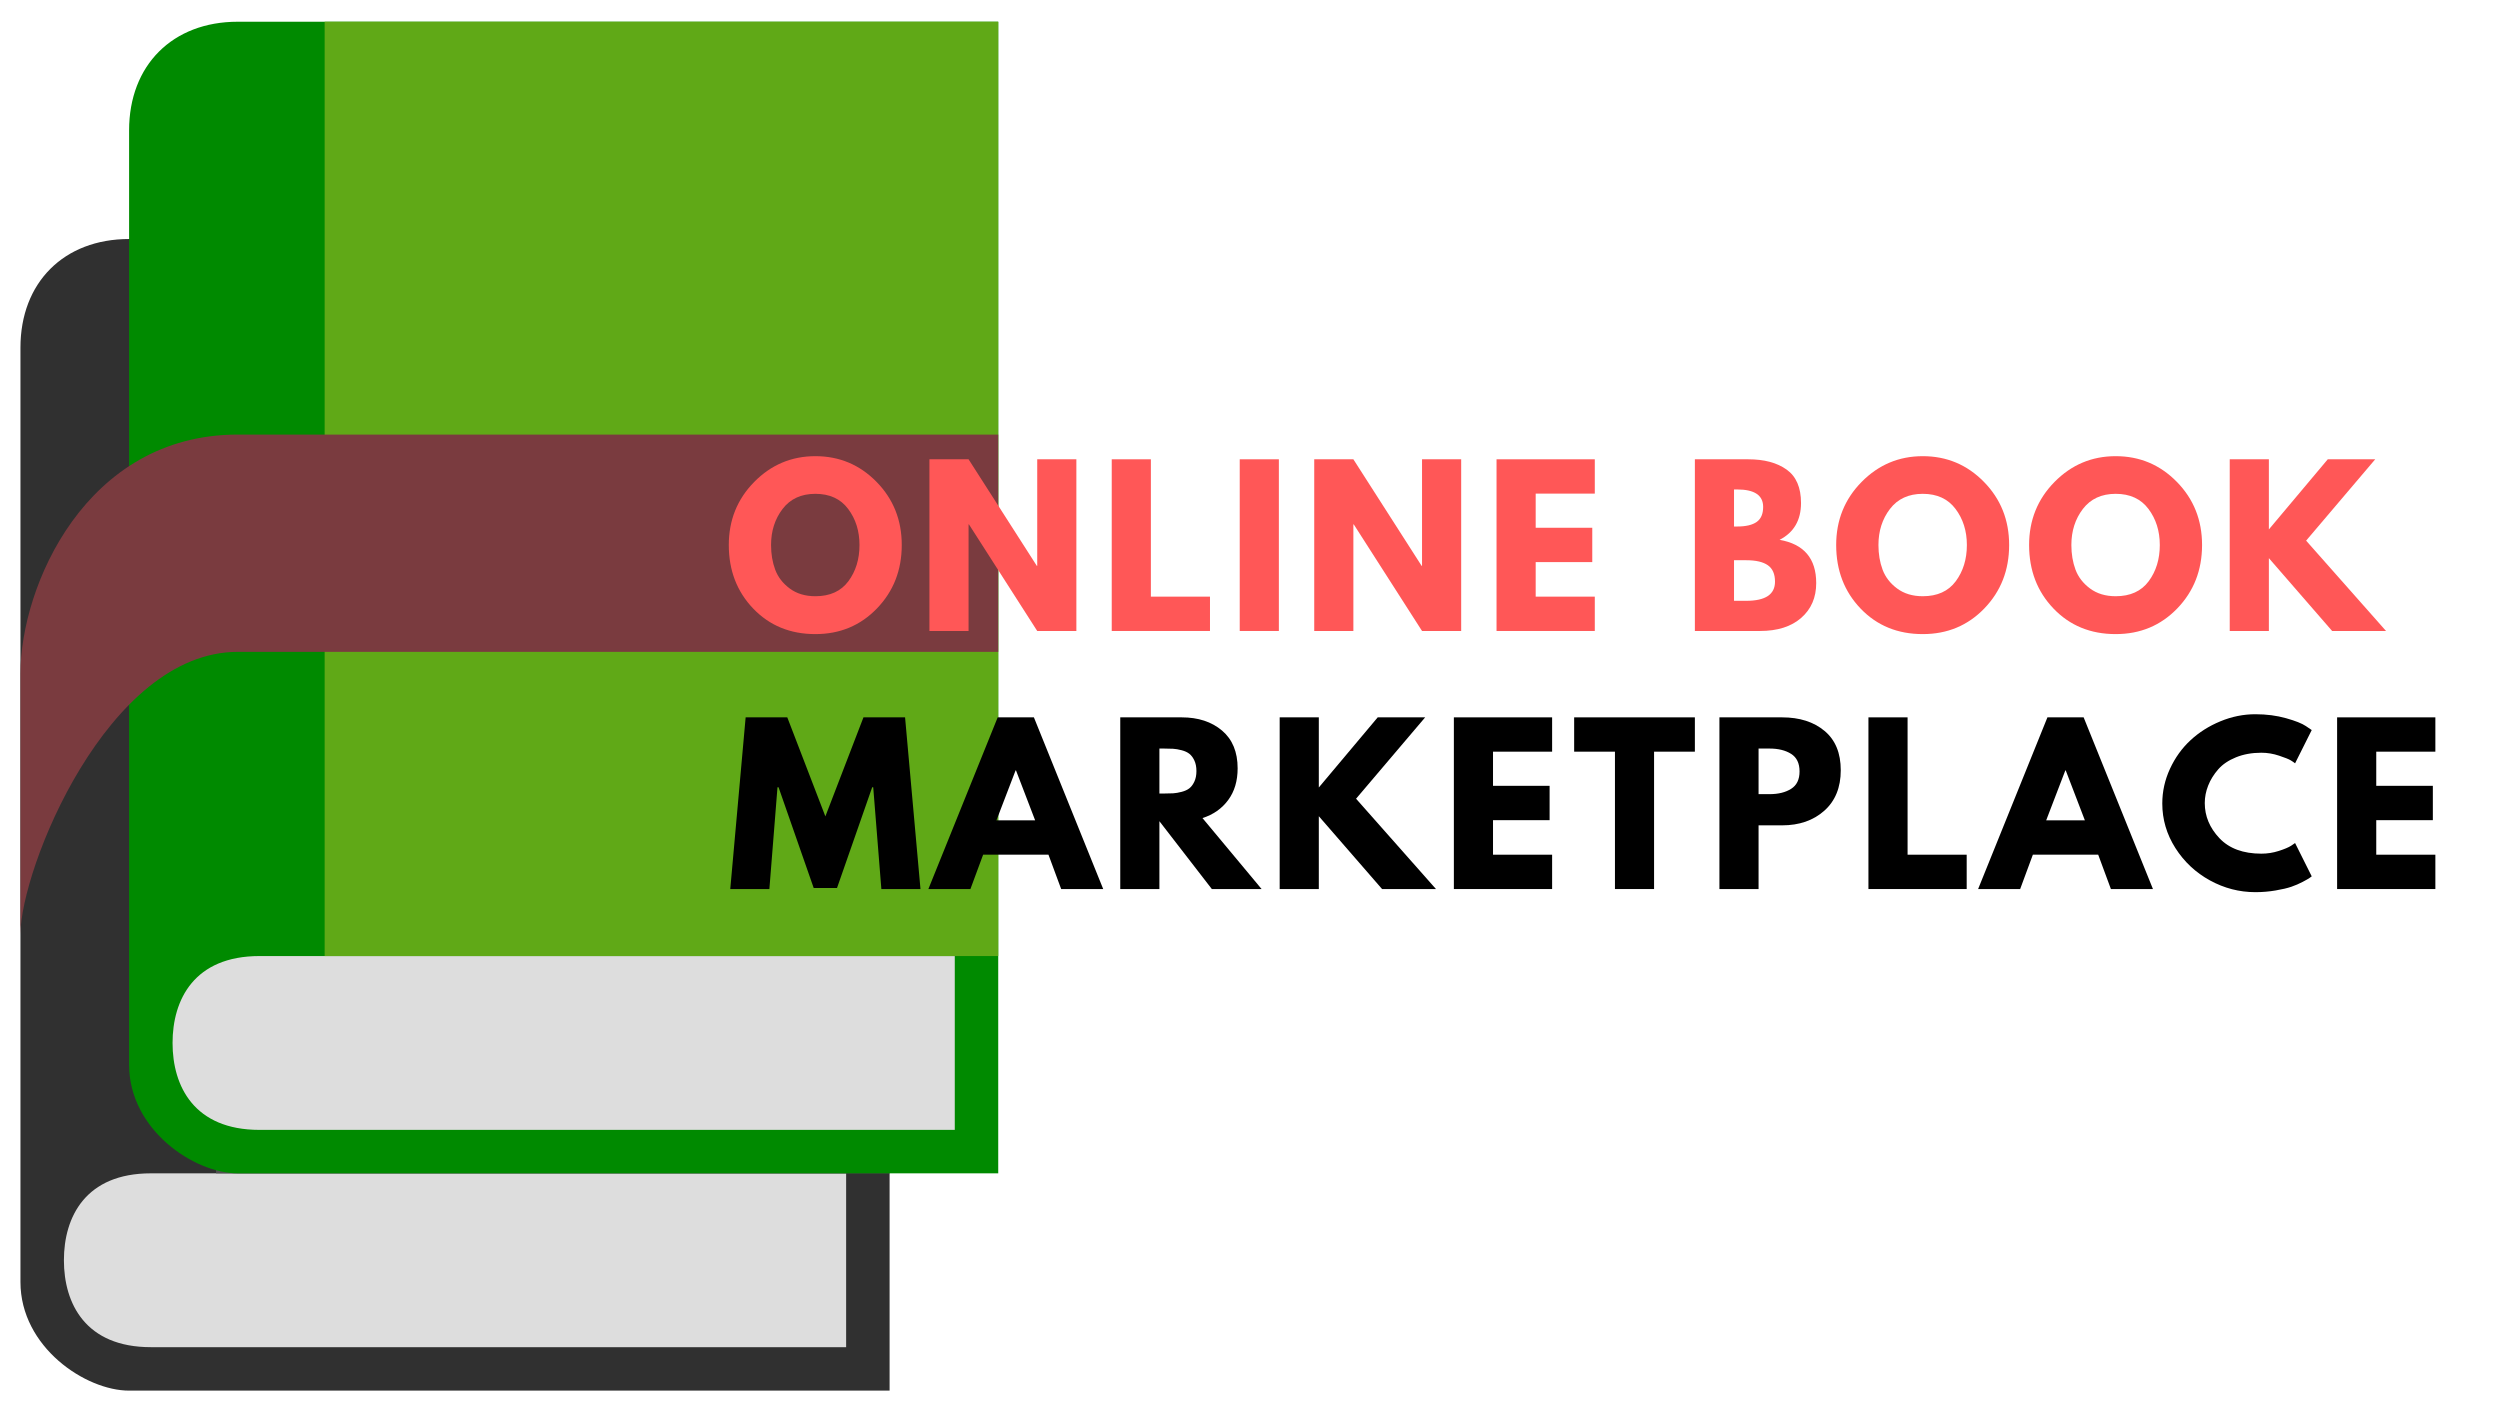 <svg xmlns="http://www.w3.org/2000/svg" xmlns:xlink="http://www.w3.org/1999/xlink" width="1920" zoomAndPan="magnify" viewBox="0 0 1440 810" height="1080" preserveAspectRatio="xMidYMid meet" version="1.0"><defs><g/></defs><path fill="#303030" d="M 11.781 200.25 L 11.781 738.422 C 11.781 775.969 49.328 801 74.359 801 L 512.406 801 L 512.406 137.672 L 74.359 137.672 C 36.812 137.672 11.781 162.703 11.781 200.25 Z M 11.781 200.25 " fill-opacity="1" fill-rule="nonzero"/><path fill="#dddddd" d="M 36.812 725.906 C 36.812 750.938 49.328 775.969 86.875 775.969 L 487.375 775.969 L 487.375 675.844 L 86.875 675.844 C 49.328 675.844 36.812 700.875 36.812 725.906 Z M 36.812 725.906 " fill-opacity="1" fill-rule="nonzero"/><path fill="#505050" d="M 124.422 675.844 L 512.406 675.844 L 512.406 137.672 L 124.422 137.672 Z M 124.422 675.844 " fill-opacity="1" fill-rule="nonzero"/><path fill="#008a00" d="M 74.359 75.094 L 74.359 613.266 C 74.359 650.812 111.906 675.844 136.938 675.844 L 574.984 675.844 L 574.984 12.516 L 136.938 12.516 C 99.391 12.516 74.359 37.547 74.359 75.094 Z M 74.359 75.094 " fill-opacity="1" fill-rule="nonzero"/><path fill="#dddddd" d="M 99.391 600.75 C 99.391 625.781 111.906 650.812 149.453 650.812 L 549.953 650.812 L 549.953 550.688 L 149.453 550.688 C 111.906 550.688 99.391 575.719 99.391 600.75 Z M 99.391 600.75 " fill-opacity="1" fill-rule="nonzero"/><path fill="#60a917" d="M 187 550.688 L 574.984 550.688 L 574.984 12.516 L 187 12.516 Z M 187 550.688 " fill-opacity="1" fill-rule="nonzero"/><path fill="#7a3b3f" d="M 11.781 538.172 C 11.781 500.625 61.844 375.469 136.938 375.469 L 574.984 375.469 L 574.984 250.312 L 136.938 250.312 C 49.328 250.312 11.781 337.922 11.781 387.984 Z M 11.781 538.172 " fill-opacity="1" fill-rule="nonzero"/><g fill="#ff5757" fill-opacity="1"><g transform="translate(417.036, 363.443)"><g><path d="M 2.75 -49.516 C 2.75 -63.816 7.625 -75.922 17.375 -85.828 C 27.125 -95.734 38.875 -100.688 52.625 -100.688 C 66.445 -100.688 78.191 -95.75 87.859 -85.875 C 97.535 -76.008 102.375 -63.891 102.375 -49.516 C 102.375 -35.047 97.617 -22.875 88.109 -13 C 78.598 -3.133 66.77 1.797 52.625 1.797 C 38.156 1.797 26.223 -3.098 16.828 -12.891 C 7.441 -22.68 2.75 -34.891 2.75 -49.516 Z M 27.094 -49.516 C 27.094 -44.316 27.891 -39.578 29.484 -35.297 C 31.086 -31.023 33.883 -27.41 37.875 -24.453 C 41.875 -21.492 46.789 -20.016 52.625 -20.016 C 61.02 -20.016 67.352 -22.891 71.625 -28.641 C 75.895 -34.398 78.031 -41.359 78.031 -49.516 C 78.031 -57.578 75.852 -64.504 71.5 -70.297 C 67.145 -76.098 60.852 -79 52.625 -79 C 44.469 -79 38.172 -76.098 33.734 -70.297 C 29.305 -64.504 27.094 -57.578 27.094 -49.516 Z M 27.094 -49.516 "/></g></g></g><g fill="#ff5757" fill-opacity="1"><g transform="translate(528.16, 363.443)"><g><path d="M 29.734 -61.375 L 29.734 0 L 7.188 0 L 7.188 -98.891 L 29.734 -98.891 L 69.047 -37.516 L 69.281 -37.516 L 69.281 -98.891 L 91.828 -98.891 L 91.828 0 L 69.281 0 L 29.969 -61.375 Z M 29.734 -61.375 "/></g></g></g><g fill="#ff5757" fill-opacity="1"><g transform="translate(633.171, 363.443)"><g><path d="M 29.734 -98.891 L 29.734 -19.781 L 63.781 -19.781 L 63.781 0 L 7.188 0 L 7.188 -98.891 Z M 29.734 -98.891 "/></g></g></g><g fill="#ff5757" fill-opacity="1"><g transform="translate(706.894, 363.443)"><g><path d="M 29.734 -98.891 L 29.734 0 L 7.188 0 L 7.188 -98.891 Z M 29.734 -98.891 "/></g></g></g><g fill="#ff5757" fill-opacity="1"><g transform="translate(749.809, 363.443)"><g><path d="M 29.734 -61.375 L 29.734 0 L 7.188 0 L 7.188 -98.891 L 29.734 -98.891 L 69.047 -37.516 L 69.281 -37.516 L 69.281 -98.891 L 91.828 -98.891 L 91.828 0 L 69.281 0 L 29.969 -61.375 Z M 29.734 -61.375 "/></g></g></g><g fill="#ff5757" fill-opacity="1"><g transform="translate(854.819, 363.443)"><g><path d="M 63.781 -98.891 L 63.781 -79.125 L 29.734 -79.125 L 29.734 -59.453 L 62.328 -59.453 L 62.328 -39.672 L 29.734 -39.672 L 29.734 -19.781 L 63.781 -19.781 L 63.781 0 L 7.188 0 L 7.188 -98.891 Z M 63.781 -98.891 "/></g></g></g><g fill="#ff5757" fill-opacity="1"><g transform="translate(930.34, 363.443)"><g/></g></g><g fill="#ff5757" fill-opacity="1"><g transform="translate(969.06, 363.443)"><g><path d="M 7.188 -98.891 L 37.875 -98.891 C 47.145 -98.891 54.535 -96.91 60.047 -92.953 C 65.566 -89.004 68.328 -82.594 68.328 -73.719 C 68.328 -63.812 64.211 -56.738 55.984 -52.5 C 70.047 -50.031 77.078 -41.723 77.078 -27.578 C 77.078 -19.266 74.195 -12.586 68.438 -7.547 C 62.688 -2.516 54.781 0 44.719 0 L 7.188 0 Z M 29.734 -60.172 L 31.531 -60.172 C 36.562 -60.172 40.316 -61.051 42.797 -62.812 C 45.273 -64.57 46.516 -67.453 46.516 -71.453 C 46.516 -78.16 41.52 -81.516 31.531 -81.516 L 29.734 -81.516 Z M 29.734 -17.375 L 36.797 -17.375 C 47.828 -17.375 53.344 -21.051 53.344 -28.406 C 53.344 -32.801 51.961 -35.957 49.203 -37.875 C 46.453 -39.789 42.316 -40.75 36.797 -40.75 L 29.734 -40.75 Z M 29.734 -17.375 "/></g></g></g><g fill="#ff5757" fill-opacity="1"><g transform="translate(1054.89, 363.443)"><g><path d="M 2.75 -49.516 C 2.75 -63.816 7.625 -75.922 17.375 -85.828 C 27.125 -95.734 38.875 -100.688 52.625 -100.688 C 66.445 -100.688 78.191 -95.75 87.859 -85.875 C 97.535 -76.008 102.375 -63.891 102.375 -49.516 C 102.375 -35.047 97.617 -22.875 88.109 -13 C 78.598 -3.133 66.77 1.797 52.625 1.797 C 38.156 1.797 26.223 -3.098 16.828 -12.891 C 7.441 -22.68 2.75 -34.891 2.75 -49.516 Z M 27.094 -49.516 C 27.094 -44.316 27.891 -39.578 29.484 -35.297 C 31.086 -31.023 33.883 -27.41 37.875 -24.453 C 41.875 -21.492 46.789 -20.016 52.625 -20.016 C 61.02 -20.016 67.352 -22.891 71.625 -28.641 C 75.895 -34.398 78.031 -41.359 78.031 -49.516 C 78.031 -57.578 75.852 -64.504 71.5 -70.297 C 67.145 -76.098 60.852 -79 52.625 -79 C 44.469 -79 38.172 -76.098 33.734 -70.297 C 29.305 -64.504 27.094 -57.578 27.094 -49.516 Z M 27.094 -49.516 "/></g></g></g><g fill="#ff5757" fill-opacity="1"><g transform="translate(1166.014, 363.443)"><g><path d="M 2.75 -49.516 C 2.75 -63.816 7.625 -75.922 17.375 -85.828 C 27.125 -95.734 38.875 -100.688 52.625 -100.688 C 66.445 -100.688 78.191 -95.75 87.859 -85.875 C 97.535 -76.008 102.375 -63.891 102.375 -49.516 C 102.375 -35.047 97.617 -22.875 88.109 -13 C 78.598 -3.133 66.77 1.797 52.625 1.797 C 38.156 1.797 26.223 -3.098 16.828 -12.891 C 7.441 -22.68 2.75 -34.891 2.75 -49.516 Z M 27.094 -49.516 C 27.094 -44.316 27.891 -39.578 29.484 -35.297 C 31.086 -31.023 33.883 -27.41 37.875 -24.453 C 41.875 -21.492 46.789 -20.016 52.625 -20.016 C 61.02 -20.016 67.352 -22.891 71.625 -28.641 C 75.895 -34.398 78.031 -41.359 78.031 -49.516 C 78.031 -57.578 75.852 -64.504 71.5 -70.297 C 67.145 -76.098 60.852 -79 52.625 -79 C 44.469 -79 38.172 -76.098 33.734 -70.297 C 29.305 -64.504 27.094 -57.578 27.094 -49.516 Z M 27.094 -49.516 "/></g></g></g><g fill="#ff5757" fill-opacity="1"><g transform="translate(1277.138, 363.443)"><g><path d="M 97.219 0 L 66.172 0 L 29.734 -41.953 L 29.734 0 L 7.188 0 L 7.188 -98.891 L 29.734 -98.891 L 29.734 -58.5 L 63.656 -98.891 L 90.984 -98.891 L 51.188 -52.031 Z M 97.219 0 "/></g></g></g><g fill="#000000" fill-opacity="1"><g transform="translate(1377.458, 363.443)"><g/></g></g><g fill="#000000" fill-opacity="1"><g transform="translate(418.71, 512.088)"><g><path d="M 88.953 0 L 84.266 -58.625 L 83.672 -58.625 L 63.406 -0.594 L 49.984 -0.594 L 29.734 -58.625 L 29.125 -58.625 L 24.453 0 L 1.922 0 L 10.781 -98.891 L 34.766 -98.891 L 56.703 -41.844 L 78.641 -98.891 L 102.609 -98.891 L 111.484 0 Z M 88.953 0 "/></g></g></g><g fill="#000000" fill-opacity="1"><g transform="translate(538.105, 512.088)"><g><path d="M 57.422 -98.891 L 97.344 0 L 73.125 0 L 65.812 -19.781 L 28.172 -19.781 L 20.859 0 L -3.359 0 L 36.562 -98.891 Z M 58.141 -39.562 L 47.109 -68.328 L 46.875 -68.328 L 35.844 -39.562 Z M 58.141 -39.562 "/></g></g></g><g fill="#000000" fill-opacity="1"><g transform="translate(638.081, 512.088)"><g><path d="M 7.188 -98.891 L 42.562 -98.891 C 52.07 -98.891 59.82 -96.352 65.812 -91.281 C 71.801 -86.207 74.797 -78.957 74.797 -69.531 C 74.797 -62.258 72.977 -56.164 69.344 -51.25 C 65.707 -46.332 60.773 -42.875 54.547 -40.875 L 88.594 0 L 59.938 0 L 29.734 -39.078 L 29.734 0 L 7.188 0 Z M 29.734 -55.016 L 32.359 -55.016 C 34.441 -55.016 36.203 -55.055 37.641 -55.141 C 39.078 -55.223 40.711 -55.504 42.547 -55.984 C 44.391 -56.461 45.867 -57.141 46.984 -58.016 C 48.109 -58.898 49.066 -60.18 49.859 -61.859 C 50.66 -63.535 51.062 -65.57 51.062 -67.969 C 51.062 -70.363 50.66 -72.398 49.859 -74.078 C 49.066 -75.754 48.109 -77.031 46.984 -77.906 C 45.867 -78.789 44.391 -79.473 42.547 -79.953 C 40.711 -80.43 39.078 -80.711 37.641 -80.797 C 36.203 -80.879 34.441 -80.922 32.359 -80.922 L 29.734 -80.922 Z M 29.734 -55.016 "/></g></g></g><g fill="#000000" fill-opacity="1"><g transform="translate(729.905, 512.088)"><g><path d="M 97.219 0 L 66.172 0 L 29.734 -41.953 L 29.734 0 L 7.188 0 L 7.188 -98.891 L 29.734 -98.891 L 29.734 -58.5 L 63.656 -98.891 L 90.984 -98.891 L 51.188 -52.031 Z M 97.219 0 "/></g></g></g><g fill="#000000" fill-opacity="1"><g transform="translate(830.24, 512.088)"><g><path d="M 63.781 -98.891 L 63.781 -79.125 L 29.734 -79.125 L 29.734 -59.453 L 62.328 -59.453 L 62.328 -39.672 L 29.734 -39.672 L 29.734 -19.781 L 63.781 -19.781 L 63.781 0 L 7.188 0 L 7.188 -98.891 Z M 63.781 -98.891 "/></g></g></g><g fill="#000000" fill-opacity="1"><g transform="translate(905.761, 512.088)"><g><path d="M 0.953 -79.125 L 0.953 -98.891 L 70.484 -98.891 L 70.484 -79.125 L 46.984 -79.125 L 46.984 0 L 24.453 0 L 24.453 -79.125 Z M 0.953 -79.125 "/></g></g></g><g fill="#000000" fill-opacity="1"><g transform="translate(983.2, 512.088)"><g><path d="M 7.188 -98.891 L 43.281 -98.891 C 53.344 -98.891 61.488 -96.289 67.719 -91.094 C 73.957 -85.906 77.078 -78.352 77.078 -68.438 C 77.078 -58.531 73.922 -50.758 67.609 -45.125 C 61.297 -39.5 53.188 -36.688 43.281 -36.688 L 29.734 -36.688 L 29.734 0 L 7.188 0 Z M 29.734 -54.656 L 36.078 -54.656 C 41.117 -54.656 45.254 -55.676 48.484 -57.719 C 51.723 -59.758 53.344 -63.098 53.344 -67.734 C 53.344 -72.441 51.723 -75.816 48.484 -77.859 C 45.254 -79.898 41.117 -80.922 36.078 -80.922 L 29.734 -80.922 Z M 29.734 -54.656 "/></g></g></g><g fill="#000000" fill-opacity="1"><g transform="translate(1069.031, 512.088)"><g><path d="M 29.734 -98.891 L 29.734 -19.781 L 63.781 -19.781 L 63.781 0 L 7.188 0 L 7.188 -98.891 Z M 29.734 -98.891 "/></g></g></g><g fill="#000000" fill-opacity="1"><g transform="translate(1142.754, 512.088)"><g><path d="M 57.422 -98.891 L 97.344 0 L 73.125 0 L 65.812 -19.781 L 28.172 -19.781 L 20.859 0 L -3.359 0 L 36.562 -98.891 Z M 58.141 -39.562 L 47.109 -68.328 L 46.875 -68.328 L 35.844 -39.562 Z M 58.141 -39.562 "/></g></g></g><g fill="#000000" fill-opacity="1"><g transform="translate(1242.729, 512.088)"><g><path d="M 59.812 -20.375 C 63.25 -20.375 66.586 -20.895 69.828 -21.938 C 73.066 -22.977 75.441 -23.977 76.953 -24.938 L 79.234 -26.5 L 88.828 -7.312 C 88.504 -7.07 88.062 -6.75 87.5 -6.344 C 86.945 -5.945 85.648 -5.207 83.609 -4.125 C 81.578 -3.051 79.398 -2.113 77.078 -1.312 C 74.766 -0.52 71.727 0.191 67.969 0.828 C 64.207 1.473 60.332 1.797 56.344 1.797 C 47.156 1.797 38.441 -0.457 30.203 -4.969 C 21.973 -9.488 15.336 -15.703 10.297 -23.609 C 5.266 -31.523 2.75 -40.078 2.75 -49.266 C 2.75 -56.223 4.227 -62.895 7.188 -69.281 C 10.145 -75.676 14.082 -81.148 19 -85.703 C 23.914 -90.266 29.648 -93.898 36.203 -96.609 C 42.754 -99.328 49.469 -100.688 56.344 -100.688 C 62.738 -100.688 68.629 -99.926 74.016 -98.406 C 79.41 -96.895 83.227 -95.379 85.469 -93.859 L 88.828 -91.578 L 79.234 -72.406 C 78.672 -72.883 77.832 -73.461 76.719 -74.141 C 75.602 -74.816 73.363 -75.711 70 -76.828 C 66.645 -77.953 63.25 -78.516 59.812 -78.516 C 54.383 -78.516 49.508 -77.633 45.188 -75.875 C 40.875 -74.125 37.457 -71.805 34.938 -68.922 C 32.426 -66.047 30.508 -62.945 29.188 -59.625 C 27.875 -56.312 27.219 -52.941 27.219 -49.516 C 27.219 -41.992 30.031 -35.254 35.656 -29.297 C 41.289 -23.348 49.344 -20.375 59.812 -20.375 Z M 59.812 -20.375 "/></g></g></g><g fill="#000000" fill-opacity="1"><g transform="translate(1338.989, 512.088)"><g><path d="M 63.781 -98.891 L 63.781 -79.125 L 29.734 -79.125 L 29.734 -59.453 L 62.328 -59.453 L 62.328 -39.672 L 29.734 -39.672 L 29.734 -19.781 L 63.781 -19.781 L 63.781 0 L 7.188 0 L 7.188 -98.891 Z M 63.781 -98.891 "/></g></g></g></svg>